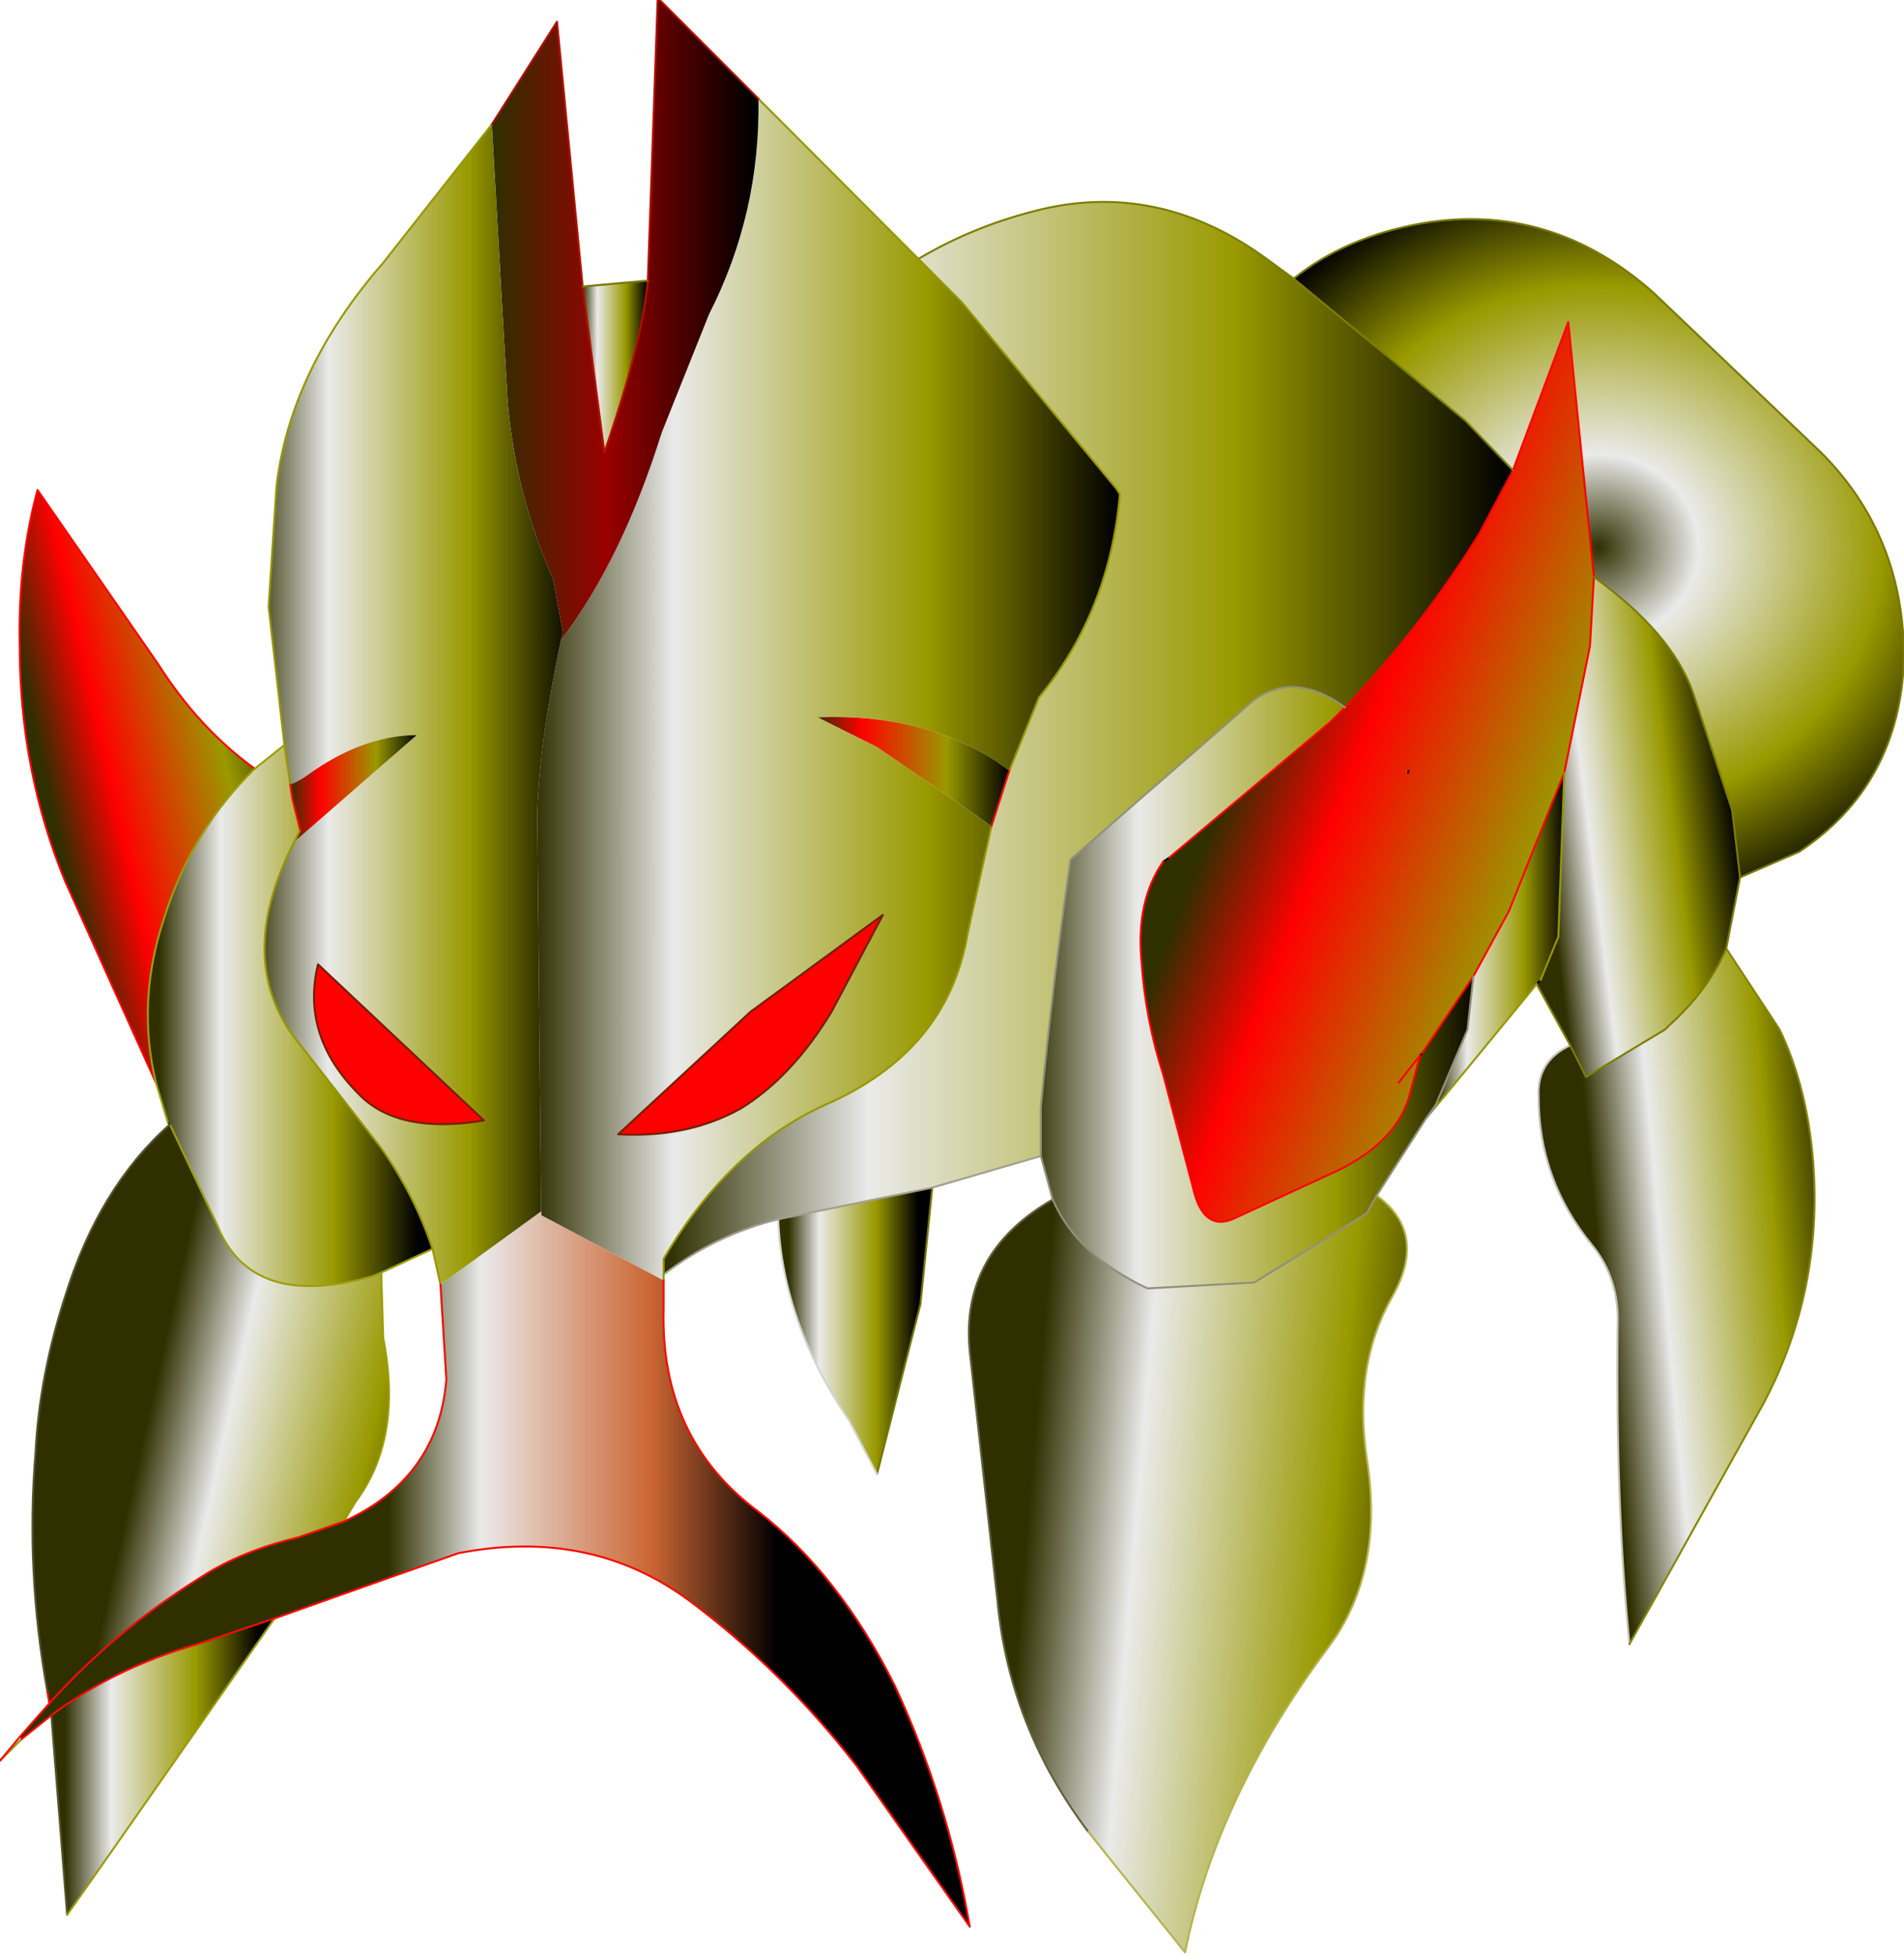 <svg xmlns="http://www.w3.org/2000/svg" viewBox="0 0.1 48.2 49.5" width="48.2" height="49.5"><defs><radialGradient gradientUnits="userSpaceOnUse" r="819.2" cx="0" cy="0" spreadMethod="pad" gradientTransform="matrix(.013 0 0 .012 40.45 13.95)" id="a"><stop offset="0" stop-color="#2F2F00"/><stop offset=".239" stop-color="#EAEAEA"/><stop offset=".675" stop-color="#990"/><stop offset="1"/></radialGradient><linearGradient gradientUnits="userSpaceOnUse" x1="-819.2" x2="819.2" gradientTransform="matrix(.013 0 0 .017 27.55 18.75)" id="b"><stop offset="0" stop-color="#2F2F00"/><stop offset=".239" stop-color="#EAEAEA"/><stop offset=".675" stop-color="#990"/><stop offset="1"/></linearGradient><linearGradient gradientUnits="userSpaceOnUse" x1="-819.2" x2="819.2" gradientTransform="matrix(.007 .002 -.005 .013 37.5 19.75)" id="c"><stop offset="0" stop-color="#2F2F00"/><stop offset=".239" stop-color="#f00"/><stop offset=".675" stop-color="#990"/><stop offset="1"/></linearGradient><linearGradient gradientUnits="userSpaceOnUse" x1="-819.2" x2="819.2" gradientTransform="matrix(.009 0 0 .018 20.9 17.5)" id="d"><stop offset="0" stop-color="#2F2F00"/><stop offset=".239" stop-color="#EAEAEA"/><stop offset=".675" stop-color="#990"/><stop offset="1"/></linearGradient><linearGradient gradientUnits="userSpaceOnUse" x1="-819.2" x2="819.2" gradientTransform="matrix(.007 0 0 .009 31.8 25.25)" id="e"><stop offset="0" stop-color="#2F2F00"/><stop offset=".239" stop-color="#EAEAEA"/><stop offset=".675" stop-color="#990"/><stop offset="1"/></linearGradient><linearGradient gradientUnits="userSpaceOnUse" x1="-819.2" x2="819.2" gradientTransform="matrix(.003 0 0 .002 23.1 19.65)" id="f"><stop offset="0" stop-color="#2F2F00"/><stop offset=".239" stop-color="#f00"/><stop offset=".675" stop-color="#990"/><stop offset="1"/></linearGradient><linearGradient gradientUnits="userSpaceOnUse" x1="-819.2" x2="819.2" gradientTransform="matrix(.003 0 .001 .008 41.5 21.05)" id="g"><stop offset="0" stop-color="#2F2F00"/><stop offset=".239" stop-color="#EAEAEA"/><stop offset=".675" stop-color="#990"/><stop offset="1"/></linearGradient><linearGradient gradientUnits="userSpaceOnUse" x1="-819.2" x2="819.2" gradientTransform="matrix(.002 0 0 .005 38 23.85)" id="h"><stop offset="0" stop-color="#2F2F00"/><stop offset=".239" stop-color="#EAEAEA"/><stop offset=".675" stop-color="#990"/><stop offset="1"/></linearGradient><linearGradient gradientUnits="userSpaceOnUse" x1="-819.2" x2="819.2" gradientTransform="matrix(.004 -.001 .001 .011 43.9 32.8)" id="i"><stop offset="0" stop-color="#2F2F00"/><stop offset=".239" stop-color="#EAEAEA"/><stop offset=".675" stop-color="#990"/><stop offset="1"/></linearGradient><linearGradient gradientUnits="userSpaceOnUse" x1="-819.2" x2="819.2" gradientTransform="matrix(.007 0 -.001 .012 31.65 39.75)" id="j"><stop offset="0" stop-color="#2F2F00"/><stop offset=".239" stop-color="#EAEAEA"/><stop offset=".675" stop-color="#990"/><stop offset="1"/></linearGradient><linearGradient gradientUnits="userSpaceOnUse" x1="-819.2" x2="819.2" gradientTransform="matrix(.006 0 0 .011 14.75 39.65)" id="k"><stop offset="0" stop-color="#2F2F00"/><stop offset=".239" stop-color="#EAEAEA"/><stop offset=".675" stop-color="#c63"/><stop offset="1"/></linearGradient><linearGradient gradientUnits="userSpaceOnUse" x1="-819.2" x2="819.2" gradientTransform="matrix(.004 -.001 .002 .009 4.35 18.7)" id="l"><stop offset="0" stop-color="#2F2F00"/><stop offset=".239" stop-color="#f00"/><stop offset=".675" stop-color="#990"/><stop offset="1"/></linearGradient><linearGradient gradientUnits="userSpaceOnUse" x1="-819.2" x2="819.2" spreadMethod="unknown" gradientTransform="matrix(.004 0 0 .01 15.8 8.2)" id="m"><stop offset="0" stop-color="#2F2F00"/><stop offset=".431" stop-color="#900"/><stop offset="1"/></linearGradient><linearGradient gradientUnits="userSpaceOnUse" x1="-819.2" x2="819.2" gradientTransform="matrix(.001 0 0 .003 15.55 9.4)" id="n"><stop offset="0" stop-color="#2F2F00"/><stop offset=".239" stop-color="#EAEAEA"/><stop offset=".675" stop-color="#990"/><stop offset="1"/></linearGradient><linearGradient gradientUnits="userSpaceOnUse" x1="-819.2" x2="819.2" gradientTransform="matrix(.005 0 0 .018 10.45 17.9)" id="o"><stop offset="0" stop-color="#2F2F00"/><stop offset=".239" stop-color="#EAEAEA"/><stop offset=".675" stop-color="#990"/><stop offset="1"/></linearGradient><linearGradient gradientUnits="userSpaceOnUse" x1="-819.2" x2="819.2" gradientTransform="matrix(.002 0 0 .002 8.95 20.05)" id="p"><stop offset="0" stop-color="#2F2F00"/><stop offset=".239" stop-color="#f00"/><stop offset=".675" stop-color="#990"/><stop offset="1"/></linearGradient><linearGradient gradientUnits="userSpaceOnUse" x1="-819.2" x2="819.2" gradientTransform="matrix(.004 0 0 .008 7.3 25.8)" id="q"><stop offset="0" stop-color="#2F2F00"/><stop offset=".239" stop-color="#EAEAEA"/><stop offset=".675" stop-color="#990"/><stop offset="1"/></linearGradient><linearGradient gradientUnits="userSpaceOnUse" x1="-819.2" x2="819.2" gradientTransform="matrix(.002 0 0 .004 21.6 33.8)" id="r"><stop offset="0" stop-color="#2F2F00"/><stop offset=".239" stop-color="#EAEAEA"/><stop offset=".675" stop-color="#990"/><stop offset="1"/></linearGradient><linearGradient gradientUnits="userSpaceOnUse" x1="-819.2" x2="819.2" gradientTransform="matrix(.005 .001 -.002 .009 7.85 36.7)" id="s"><stop offset="0" stop-color="#2F2F00"/><stop offset=".239" stop-color="#EAEAEA"/><stop offset=".675" stop-color="#990"/><stop offset="1"/></linearGradient><linearGradient gradientUnits="userSpaceOnUse" x1="-819.2" x2="819.2" gradientTransform="matrix(.003 0 0 .005 4.1 44.8)" id="t"><stop offset="0" stop-color="#2F2F00"/><stop offset=".239" stop-color="#EAEAEA"/><stop offset=".675" stop-color="#990"/><stop offset="1"/></linearGradient></defs><path fill="#f00" d="M15.65 28.8L19 25.7l3.35-2.45-1.3 2.45q-1 1.65-2.3 2.45-1.35.75-3.1.65m-3.4-.35q-2.1.35-3.1-.6-1.55-1.5-1.1-3.35l4.2 3.95"/><path fill="url(#a)" d="M44.05 22.3l-.2-1.7-1-3q-.55-1.5-2.5-2.9l-.65-6.45L38.3 12l-1.2-1.25-4.35-3.6q1.3-1.05 3.25-1.4 3.25-.55 5.85 1.75l4.25 4.05q2.1 2.1 2.1 5.2-.1 3.2-2.65 4.9l-1.5.65"/><path fill="url(#b)" d="M32.75 7.15l4.35 3.6L38.3 12l-.85 1.6Q36 15.95 34.05 18q-1.3-.95-2.35-.15l-4.6 4q-.45 3.1-.75 6.25v1.25l-2.75.8-3.9.8q-1.6.4-2.9 1.4v-.4q1.65-2.8 4.1-3.9 3.1-1.35 3.6-4.35l.6-2.7.45-1.4.75-1.85q1.8-2.2 2.05-5.15l-.1-.15-3.9-4.7-1.1-1.1q1.35-.8 2.9-1.2 3.2-.85 6.05 1.3l.55.4"/><path fill="url(#c)" d="M38.3 12l1.4-3.75.65 6.45-.1 1.75-.65 3.2-1.4 3.5-.9 1.65-1.3 1.95-.05.05-.25.95q-.3 1.2-1.8 1.95l-2.7 1.25q-.75.3-1-.8l-.75-2.85q-.45-1.4-.55-2.85-.15-1.55.55-2.55l.15-.1 4.1-3.45.35-.35q1.95-2.05 3.4-4.4l.85-1.6m-2.65 7.65v-.05h-.05l.05.05m-.25 7.85l.55-.7-.55.7"/><path fill="url(#d)" d="M23.25 6.65l1.1 1.1 3.9 4.7.1.15q-.25 2.95-2.05 5.15l-.75 1.85-.35-.25q-1.85-1.2-4.5-1.1l1.5.75 2.9 2-.6 2.7q-.5 3-3.6 4.35-2.45 1.1-4.1 3.9v.55l-3.1-1.65v-.1l-.1-10.05q.05-1.8.6-4.4 1.55-2.05 2.55-5.25l1.2-3q1.3-2.55 1.25-5.45l4.05 4.05m-7.6 22.15q1.75.1 3.1-.65 1.3-.8 2.3-2.45l1.3-2.45L19 25.7l-3.35 3.1"/><path fill="url(#e)" d="M29.6 21.8l-.15.1q-.7 1-.55 2.55.1 1.45.55 2.85l.75 2.85q.25 1.1 1 .8l2.7-1.25q1.5-.75 1.8-1.95l.25-.95.05-.05 1.3-1.95-.15 1.35-.8 1.9-.25.35-1.25 1.95-.25.45-2.85 1.75-2.7.15q-1.8-.85-2.4-2.25l-.3-1.1V28.1q.3-3.15.75-6.25l4.6-4q1.05-.8 2.35.15l-.35.35-4.1 3.45"/><path fill="url(#f)" d="M25.1 21l-2.9-2-1.5-.75q2.65-.1 4.5 1.1l.35.25-.45 1.4"/><path fill="url(#g)" d="M40.35 14.7q1.95 1.4 2.5 2.9l1 3 .2 1.7-.35 1.8q-.45 1.05-1.45 1.95l-.1.1-2 1.2-.4-.8L38.9 25l.1-.1.45-1.1.15-4.15.65-3.2.1-1.75"/><path fill="url(#h)" d="M39.6 19.65l-.15 4.15-.45 1.1-.1.1-2.55 3.1v-.05l.8-1.9.15-1.35.9-1.65 1.4-3.5"/><path fill="url(#i)" d="M39.75 26.55l.4.8 2-1.2.1-.1q1-.9 1.45-1.95l1.35 2.05q.7 1.45.85 3.35.25 3.25-1.25 6.1l-3.4 6.1q-.35-3.5-.3-8.05.05-1.2-.65-2.05-1.35-1.65-1.35-3.75-.05-.9.8-1.3"/><path fill="url(#j)" d="M26.65 30.45q.6 1.4 2.4 2.25l2.7-.15 2.85-1.75.25-.45q1.3.95.4 2.55-1 1.75-.65 4.1.45 2.85-.95 4.75-2.85 3.8-3.65 7.75l-2.45-3.05q-2-2.65-2.3-5.85l-.7-6.3q-.25-2.5 2.1-3.85"/><path fill="url(#k)" d="M13.7 30.75v.1l3.1 1.65v.7q-.1 3.3 2.4 5.15 2.05 1.6 3.45 4.4 1.35 2.9 1.9 6.1L21.7 44.8q-1.85-2.4-4.25-4.2-2.5-1.85-5.85-1.2l-4.65 1.65L5 41.7q-2.1.6-3.7 1.8l-.75.6-.05-.05.75-.85q1.6-1.8 3.85-3.2 1-.65 2.45-1l1.15-.4q2.4-1.1 2.6-3.6l-.15-2.4 2.55-1.85"/><path fill="url(#l)" d="M3.95 27.5l-2.3-5.1Q.5 19.6.5 16.45q-.05-2.1.45-3.95L4 16.9q1.05 1.65 2.45 2.65-1.6 1.55-2.3 3.8-.7 2.1-.2 4.15"/><path fill="url(#m)" d="M19.2 2.6q.05 2.9-1.25 5.45l-1.2 3q-1 3.2-2.55 5.25l.05-.2-.25-1.35q-.95-2.15-1.15-4.5l-.4-7L14.1.65l.65 6.7.55 4.2q.95-2.75 1.1-4.35l.25-7.15L19.2 2.6"/><path fill="url(#n)" d="M14.75 7.35l1.65-.15q-.15 1.6-1.1 4.35l-.55-4.2"/><path fill="url(#o)" d="M14.2 16.3q-.55 2.6-.6 4.4l.1 10.05-2.55 1.85-.2-.9q-.45-1.35-1.3-2.55l-2-2.55q-1.8-2.1-.2-5.2l3.1-2.7q-1.35 0-2.75 1-.2.15-.45.25l-.15-1-.4-3.5.2-3.05q.35-2.95 2.7-5.65l2.75-3.5.4 7q.2 2.35 1.15 4.5l.25 1.35-.05.2m-1.95 12.15l-4.2-3.95q-.45 1.85 1.1 3.35 1 .95 3.1.6"/><path fill="url(#p)" d="M7.35 19.95q.25-.1.45-.25 1.4-1 2.75-1l-3.1 2.7.15-.3-.2-.8-.05-.35"/><path fill="url(#q)" d="M7.35 19.95l.05.35.2.8-.15.3q-1.6 3.1.2 5.2l2 2.55q.85 1.2 1.3 2.55l-1.3.6-.25.1q-3.05.85-3.9-1.3l-1.2-2.55-.05-.05-.3-1q-.5-2.05.2-4.15.7-2.25 2.3-3.8l.75-.6.15 1"/><path fill="url(#r)" d="M23.6 30.15l-.3 2.95-1.1 4.3-.7-1.35q-1.7-2.5-1.8-5.1l3.9-.8"/><path fill="url(#s)" d="M4.3 28.55l1.2 2.55q.85 2.15 3.9 1.3l.25-.1.05 1.65q.5 2.55-.7 4.15l-.3.5-1.15.4q-1.45.35-2.45 1-2.25 1.4-3.85 3.2l-.05-.3q-.55-3.05-.3-6.05.1-1.95.75-3.95.85-2.75 2.65-4.35"/><path fill="url(#t)" d="M1.3 43.5q1.6-1.2 3.7-1.8l1.95-.65-5.25 7.5-.4-5.05"/><path fill="none" stroke="#000" stroke-width=".05" stroke-linecap="round" stroke-linejoin="round" d="M39 24.9l-.1.1m-9.45-3.1l.15-.1m6.4 4.95l-.05.05m-.3-7.2v.05M4.25 28.5l.05.05"/><path fill="none" stroke="#731F00" stroke-width=".05" stroke-linecap="round" stroke-linejoin="round" d="M15.65 28.8L19 25.7l3.35-2.45-1.3 2.45q-1 1.65-2.3 2.45-1.35.75-3.1.65m-3.4-.35l-4.2-3.95q-.45 1.85 1.1 3.35 1 .95 3.1.6"/><path fill="none" stroke="#FE0100" stroke-width=".05" stroke-linecap="round" stroke-linejoin="round" d="M38.3 12l1.4-3.75.65 6.45-.1 1.75-.65 3.2-1.4 3.5-.9 1.65-1.3 1.95m-6.4-4.95l4.1-3.45.35-.35q1.95-2.05 3.4-4.4l.85-1.6m-2.35 14.8l-.25.95q-.3 1.2-1.8 1.95l-2.7 1.25q-.75.3-1-.8l-.75-2.85q-.45-1.4-.55-2.85-.15-1.55.55-2.55m6.5 4.9l-.55.7"/><path fill="none" stroke="#FD0200" stroke-width=".05" stroke-linecap="round" stroke-linejoin="round" d="M3.95 27.5l-2.3-5.1Q.5 19.6.5 16.45q-.05-2.1.45-3.95L4 16.9q1.05 1.65 2.45 2.65"/><path fill="none" stroke="#9D9D0C" stroke-width=".05" stroke-linecap="round" stroke-linejoin="round" d="M6.45 19.55l.75-.6m-.75.6q-1.6 1.55-2.3 3.8-.7 2.1-.2 4.15l.3 1m.05.05l1.2 2.55q.85 2.15 3.9 1.3m.25-.1l1.3-.6"/><path fill="none" stroke="#53532E" stroke-width=".05" stroke-linecap="round" stroke-linejoin="round" d="M1.2 42.9q-.55-3.05-.3-6.05.1-1.95.75-3.95.85-2.75 2.65-4.35m-2.6 20l-.4-5.05"/><path fill="none" stroke="#9B9B06" stroke-width=".05" stroke-linecap="round" stroke-linejoin="round" d="M9.4 32.4l.25-.1m-.95 6.3l.3-.5q1.2-1.6.7-4.15l-.05-1.65m-2.7 8.75l-5.25 7.5"/><path fill="none" stroke="#757500" stroke-width=".05" stroke-linecap="round" stroke-linejoin="round" d="M23.6 30.15l-.3 2.95-1.1 4.3"/><path fill="none" stroke="#D4D4CF" stroke-width=".05" stroke-linecap="round" stroke-linejoin="round" d="M22.2 37.4l-.7-1.35q-1.7-2.5-1.8-5.1"/><path fill="none" stroke="#60603D" stroke-width=".05" stroke-linecap="round" stroke-linejoin="round" d="M27.55 46.45q-2-2.65-2.3-5.85l-.7-6.3q-.25-2.5 2.1-3.85"/><path fill="none" stroke="#B4B44E" stroke-width=".05" stroke-linecap="round" stroke-linejoin="round" d="M34.85 30.35q1.3.95.4 2.55-1 1.75-.65 4.1.45 2.85-.95 4.75-2.85 3.8-3.65 7.75l-2.45-3.05"/><path fill="none" stroke="#C2C2B8" stroke-width=".05" stroke-linecap="round" stroke-linejoin="round" d="M41.25 41.7q-.35-3.5-.3-8.05.05-1.2-.65-2.05-1.35-1.65-1.35-3.75-.05-.9.8-1.3"/><path fill="none" stroke="#868600" stroke-width=".05" stroke-linecap="round" stroke-linejoin="round" d="M43.7 24.1l1.35 2.05q.7 1.45.85 3.35.25 3.25-1.25 6.1l-3.4 6.1"/><path fill="none" stroke="#797900" stroke-width=".05" stroke-linecap="round" stroke-linejoin="round" d="M44.05 22.3l1.5-.65q2.55-1.7 2.65-4.9 0-3.1-2.1-5.2L41.85 7.5Q39.25 5.2 36 5.75q-1.95.35-3.25 1.4"/><path fill="none" stroke="#7D7D00" stroke-width=".05" stroke-linecap="round" stroke-linejoin="round" d="M32.75 7.15l4.35 3.6L38.3 12m2.05 2.7q1.95 1.4 2.5 2.9l1 3 .2 1.7M38.9 25l.85 1.55.4.8 2-1.2.1-.1q1-.9 1.45-1.95l.35-1.8M23.25 6.65q1.35-.8 2.9-1.2 3.2-.85 6.05 1.3l.55.4"/><path fill="none" stroke="#A0A08D" stroke-width=".05" stroke-linecap="round" stroke-linejoin="round" d="M19.7 30.95q-1.6.4-2.9 1.4m2.9-1.4l3.9-.8 2.75-.8"/><path fill="none" stroke="#979700" stroke-width=".05" stroke-linecap="round" stroke-linejoin="round" d="M39.6 19.65l-.15 4.15-.45 1.1m-13.45-5.3l.75-1.85q1.8-2.2 2.05-5.15l-.1-.15-3.9-4.7-1.1-1.1L19.2 2.6m-2.4 29.9v-.55q1.65-2.8 4.1-3.9 3.1-1.35 3.6-4.35l.6-2.7M12.45 3.25L9.7 6.75Q7.35 9.45 7 12.4l-.2 3.05.4 3.5.15 1m.1 1.45q-1.6 3.1.2 5.2l2 2.55q.85 1.2 1.3 2.55l.2.9M7.6 21.1l-.15.3M.55 44.1l-.55.55M36.35 28.1L38.9 25"/><path fill="none" stroke="#91917A" stroke-width=".05" stroke-linecap="round" stroke-linejoin="round" d="M34.05 18q-1.3-.95-2.35-.15l-4.6 4q-.45 3.1-.75 6.25v1.25l.3 1.1q.6 1.4 2.4 2.25l2.7-.15 2.85-1.75.25-.45 1.25-1.95.25-.35.8-1.9.15-1.35m-.95 3.3l-.25.3"/><path fill="none" stroke="#B01100" stroke-width=".05" stroke-linecap="round" stroke-linejoin="round" d="M16.4 7.2l.25-7.15L19.2 2.6m-6.75.65L14.1.65l.65 6.7m1.65-.15q-.15 1.6-1.1 4.35l-.55-4.2"/><path fill="none" stroke="#770" stroke-width=".05" stroke-linecap="round" stroke-linejoin="round" d="M14.75 7.35l1.65-.15"/><path fill="none" stroke="#F80900" stroke-width=".05" stroke-linecap="round" stroke-linejoin="round" d="M25.55 19.6L25.1 21M7.35 19.95l.05.35.2.8"/><path fill="none" stroke="#F60C00" stroke-width=".05" stroke-linecap="round" stroke-linejoin="round" d="M.55 44.1l.75-.6q1.6-1.2 3.7-1.8l1.95-.65 4.65-1.65q3.35-.65 5.85 1.2 2.4 1.8 4.25 4.2l2.85 4.05q-.55-3.2-1.9-6.1-1.4-2.8-3.45-4.4-2.5-1.85-2.4-5.15v-.7"/><path fill="none" stroke="#F70B00" stroke-width=".05" stroke-linecap="round" stroke-linejoin="round" d="M11.15 32.6l.15 2.4q-.2 2.5-2.6 3.6l-1.15.4q-1.45.35-2.45 1-2.25 1.4-3.85 3.2l-.75.85m.75-.85l-.05-.3M0 44.65l.5-.6"/></svg>